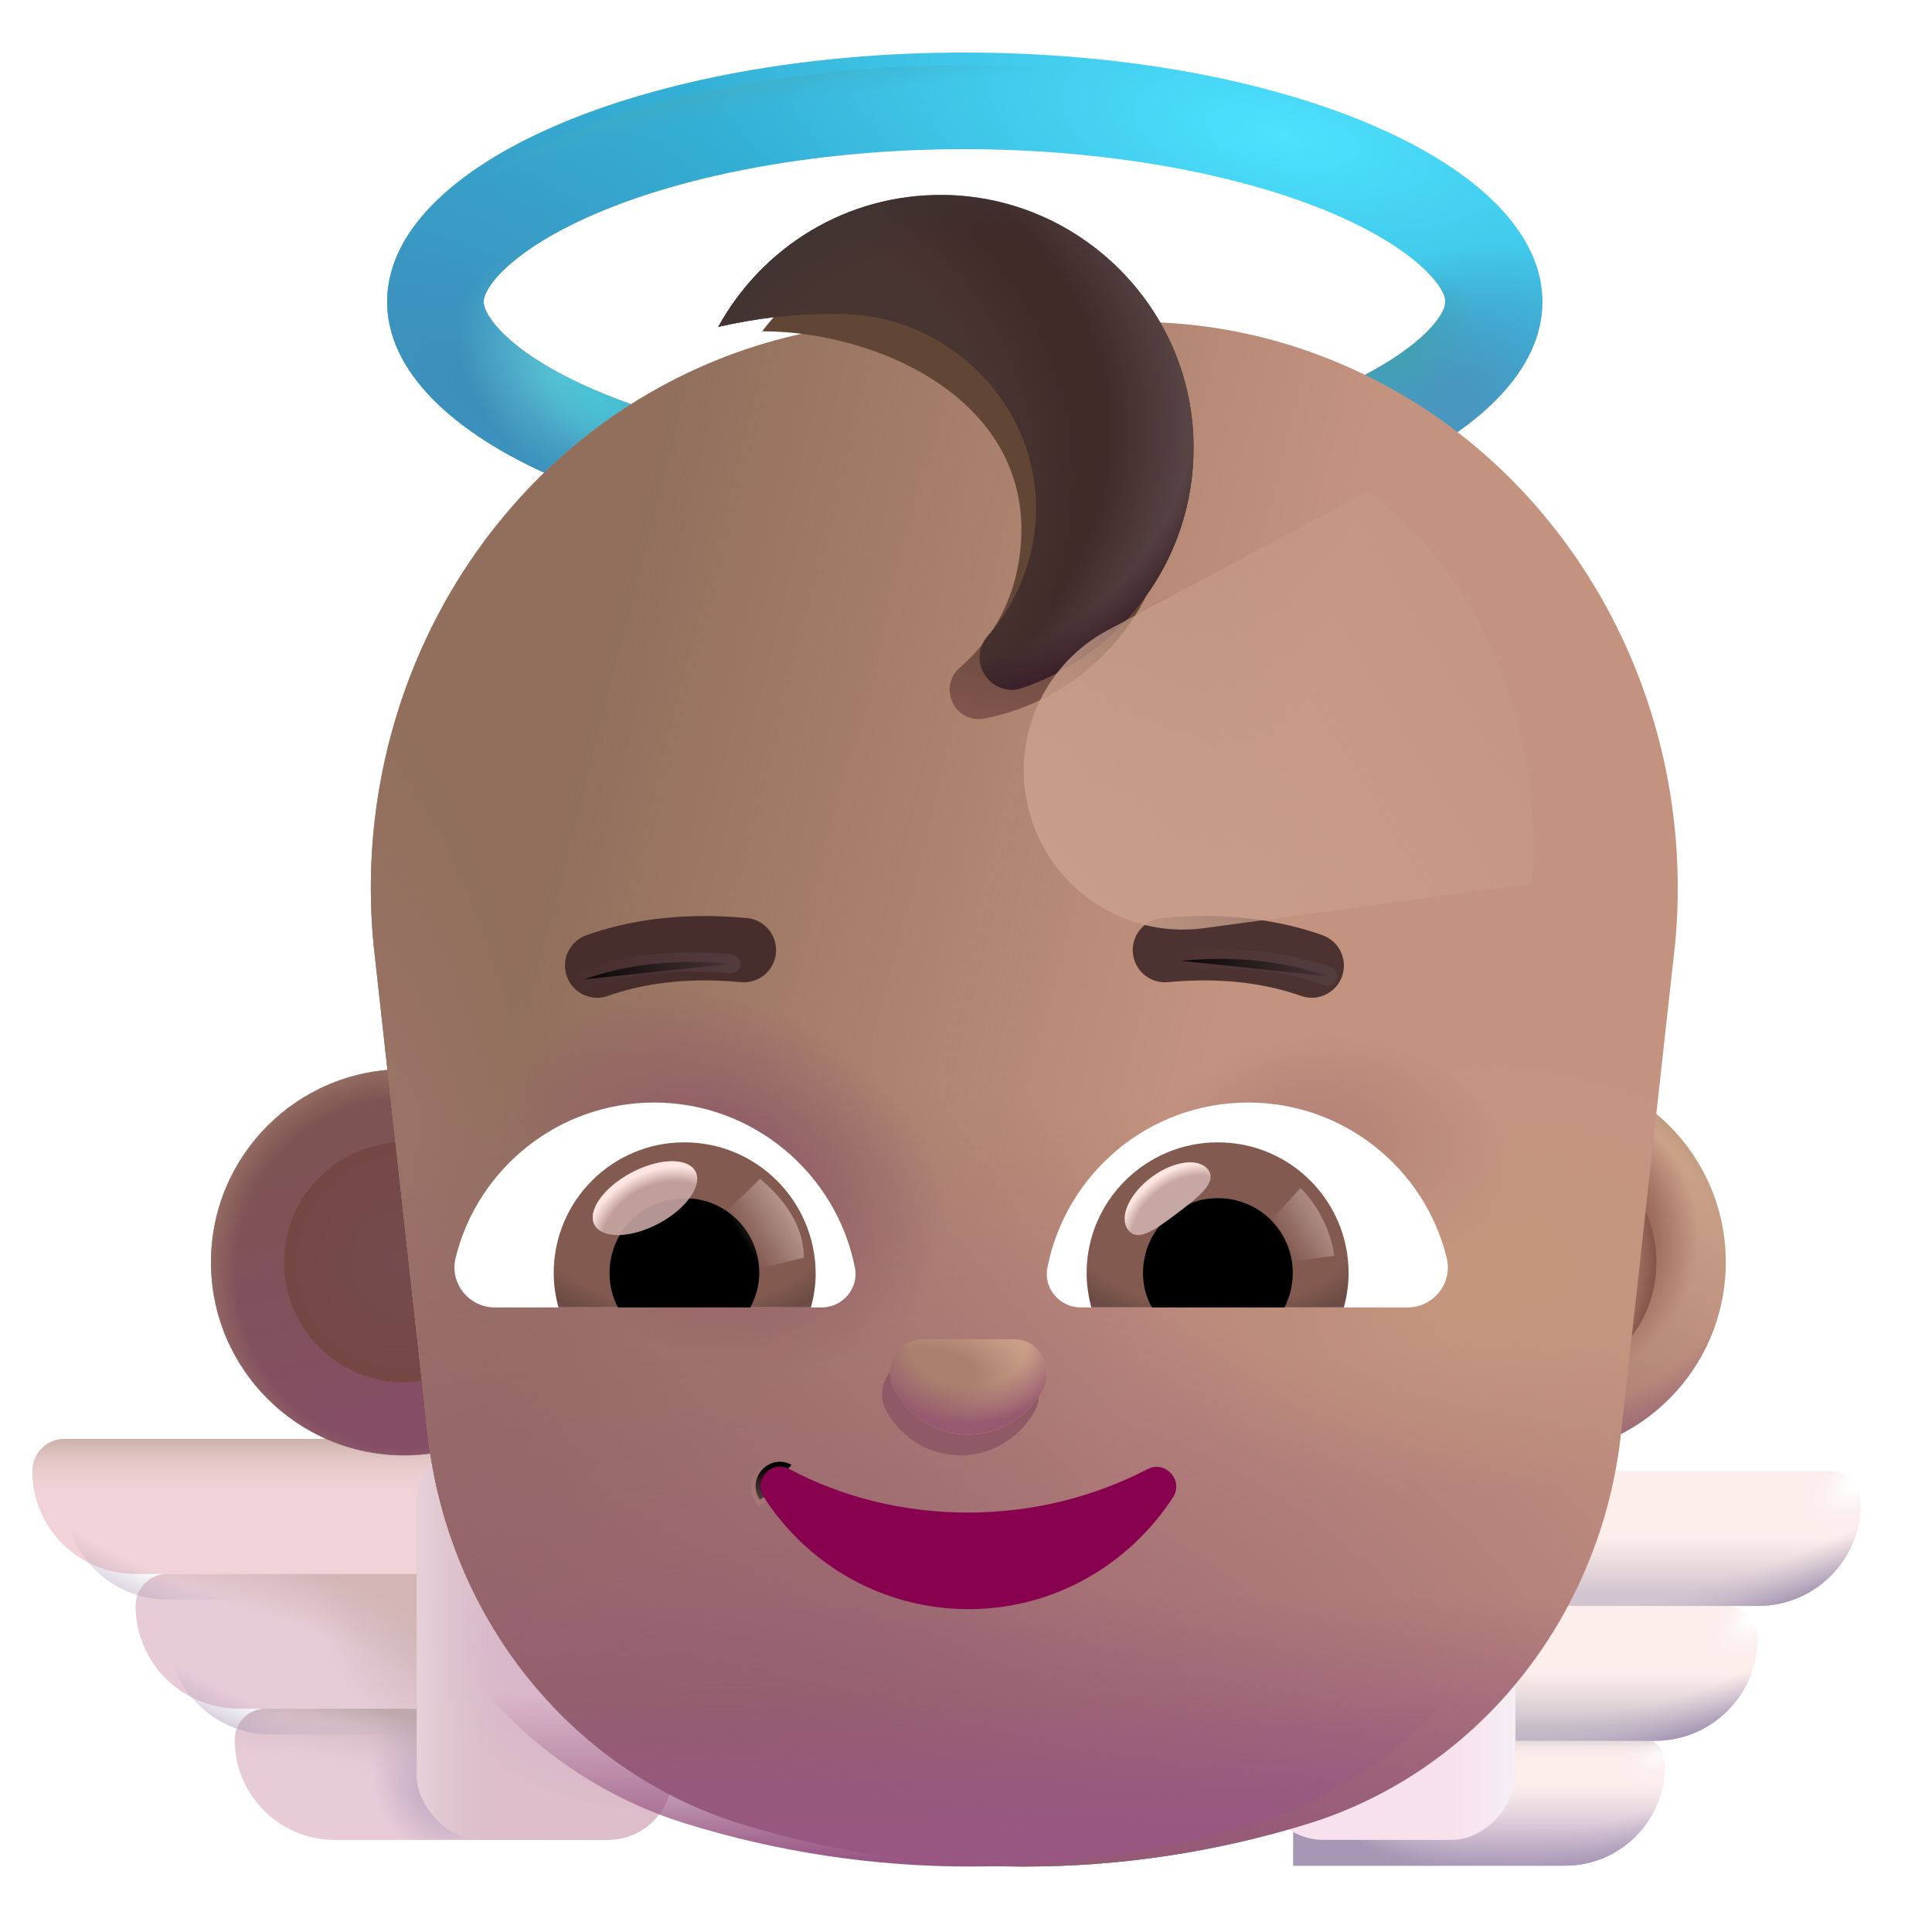<svg viewBox="1 1 30 30" xmlns="http://www.w3.org/2000/svg">
<g filter="url(#filter0_i_3987_22282)">
<path d="M15.972 3.516C18.131 3.516 20.232 3.886 21.721 4.526C22.971 5.066 23.442 5.646 23.442 5.886C23.442 6.126 22.971 6.706 21.721 7.246C20.232 7.886 18.142 8.256 15.972 8.256C13.802 8.256 11.711 7.896 10.232 7.256C8.971 6.716 8.511 6.126 8.511 5.886C8.511 5.646 8.981 5.066 10.232 4.526C11.711 3.886 13.812 3.516 15.972 3.516ZM15.972 2.016C11.021 2.016 7.011 3.746 7.011 5.886C7.011 8.026 11.021 9.756 15.982 9.756C20.942 9.756 24.951 8.026 24.951 5.886C24.951 3.746 20.931 2.016 15.972 2.016Z" fill="url(#paint0_radial_3987_22282)"/>
<path d="M15.972 3.516C18.131 3.516 20.232 3.886 21.721 4.526C22.971 5.066 23.442 5.646 23.442 5.886C23.442 6.126 22.971 6.706 21.721 7.246C20.232 7.886 18.142 8.256 15.972 8.256C13.802 8.256 11.711 7.896 10.232 7.256C8.971 6.716 8.511 6.126 8.511 5.886C8.511 5.646 8.981 5.066 10.232 4.526C11.711 3.886 13.812 3.516 15.972 3.516ZM15.972 2.016C11.021 2.016 7.011 3.746 7.011 5.886C7.011 8.026 11.021 9.756 15.982 9.756C20.942 9.756 24.951 8.026 24.951 5.886C24.951 3.746 20.931 2.016 15.972 2.016Z" fill="url(#paint1_radial_3987_22282)"/>
<path d="M15.972 3.516C18.131 3.516 20.232 3.886 21.721 4.526C22.971 5.066 23.442 5.646 23.442 5.886C23.442 6.126 22.971 6.706 21.721 7.246C20.232 7.886 18.142 8.256 15.972 8.256C13.802 8.256 11.711 7.896 10.232 7.256C8.971 6.716 8.511 6.126 8.511 5.886C8.511 5.646 8.981 5.066 10.232 4.526C11.711 3.886 13.812 3.516 15.972 3.516ZM15.972 2.016C11.021 2.016 7.011 3.746 7.011 5.886C7.011 8.026 11.021 9.756 15.982 9.756C20.942 9.756 24.951 8.026 24.951 5.886C24.951 3.746 20.931 2.016 15.972 2.016Z" fill="url(#paint2_radial_3987_22282)"/>
<path d="M15.972 3.516C18.131 3.516 20.232 3.886 21.721 4.526C22.971 5.066 23.442 5.646 23.442 5.886C23.442 6.126 22.971 6.706 21.721 7.246C20.232 7.886 18.142 8.256 15.972 8.256C13.802 8.256 11.711 7.896 10.232 7.256C8.971 6.716 8.511 6.126 8.511 5.886C8.511 5.646 8.981 5.066 10.232 4.526C11.711 3.886 13.812 3.516 15.972 3.516ZM15.972 2.016C11.021 2.016 7.011 3.746 7.011 5.886C7.011 8.026 11.021 9.756 15.982 9.756C20.942 9.756 24.951 8.026 24.951 5.886C24.951 3.746 20.931 2.016 15.972 2.016Z" fill="url(#paint3_radial_3987_22282)"/>
<path d="M15.972 3.516C18.131 3.516 20.232 3.886 21.721 4.526C22.971 5.066 23.442 5.646 23.442 5.886C23.442 6.126 22.971 6.706 21.721 7.246C20.232 7.886 18.142 8.256 15.972 8.256C13.802 8.256 11.711 7.896 10.232 7.256C8.971 6.716 8.511 6.126 8.511 5.886C8.511 5.646 8.981 5.066 10.232 4.526C11.711 3.886 13.812 3.516 15.972 3.516ZM15.972 2.016C11.021 2.016 7.011 3.746 7.011 5.886C7.011 8.026 11.021 9.756 15.982 9.756C20.942 9.756 24.951 8.026 24.951 5.886C24.951 3.746 20.931 2.016 15.972 2.016Z" fill="url(#paint4_radial_3987_22282)"/>
<path d="M15.972 3.516C18.131 3.516 20.232 3.886 21.721 4.526C22.971 5.066 23.442 5.646 23.442 5.886C23.442 6.126 22.971 6.706 21.721 7.246C20.232 7.886 18.142 8.256 15.972 8.256C13.802 8.256 11.711 7.896 10.232 7.256C8.971 6.716 8.511 6.126 8.511 5.886C8.511 5.646 8.981 5.066 10.232 4.526C11.711 3.886 13.812 3.516 15.972 3.516ZM15.972 2.016C11.021 2.016 7.011 3.746 7.011 5.886C7.011 8.026 11.021 9.756 15.982 9.756C20.942 9.756 24.951 8.026 24.951 5.886C24.951 3.746 20.931 2.016 15.972 2.016Z" fill="url(#paint5_radial_3987_22282)"/>
</g>
<path d="M15.972 3.516C18.131 3.516 20.232 3.886 21.721 4.526C22.971 5.066 23.442 5.646 23.442 5.886C23.442 6.126 22.971 6.706 21.721 7.246C20.232 7.886 18.142 8.256 15.972 8.256C13.802 8.256 11.711 7.896 10.232 7.256C8.971 6.716 8.511 6.126 8.511 5.886C8.511 5.646 8.981 5.066 10.232 4.526C11.711 3.886 13.812 3.516 15.972 3.516ZM15.972 2.016C11.021 2.016 7.011 3.746 7.011 5.886C7.011 8.026 11.021 9.756 15.982 9.756C20.942 9.756 24.951 8.026 24.951 5.886C24.951 3.746 20.931 2.016 15.972 2.016Z" fill="url(#paint6_radial_3987_22282)"/>
<path d="M26.855 28.416C26.855 28.148 26.638 27.931 26.37 27.931H21.082V29.97H25.302C26.16 29.97 26.855 29.274 26.855 28.416Z" fill="#FDEDEB"/>
<path d="M26.855 28.416C26.855 28.148 26.638 27.931 26.37 27.931H21.082V29.97H25.302C26.16 29.97 26.855 29.274 26.855 28.416Z" fill="url(#paint7_linear_3987_22282)"/>
<path d="M26.855 28.416C26.855 28.148 26.638 27.931 26.37 27.931H21.082V29.97H25.302C26.16 29.97 26.855 29.274 26.855 28.416Z" fill="url(#paint8_radial_3987_22282)"/>
<path d="M26.855 28.416C26.855 28.148 26.638 27.931 26.37 27.931H21.082V29.97H25.302C26.16 29.97 26.855 29.274 26.855 28.416Z" fill="url(#paint9_radial_3987_22282)"/>
<path d="M26.855 28.416C26.855 28.148 26.638 27.931 26.37 27.931H21.082V29.97H25.302C26.16 29.97 26.855 29.274 26.855 28.416Z" fill="url(#paint10_linear_3987_22282)"/>
<g filter="url(#filter1_i_3987_22282)">
<path d="M28.395 26.335C28.395 26.06 28.171 25.837 27.896 25.837H21.082V27.931H26.799C27.68 27.931 28.395 27.216 28.395 26.335Z" fill="#FDEDEB"/>
<path d="M28.395 26.335C28.395 26.06 28.171 25.837 27.896 25.837H21.082V27.931H26.799C27.68 27.931 28.395 27.216 28.395 26.335Z" fill="url(#paint11_linear_3987_22282)"/>
<path d="M28.395 26.335C28.395 26.06 28.171 25.837 27.896 25.837H21.082V27.931H26.799C27.68 27.931 28.395 27.216 28.395 26.335Z" fill="url(#paint12_radial_3987_22282)"/>
<path d="M28.395 26.335C28.395 26.06 28.171 25.837 27.896 25.837H21.082V27.931H26.799C27.68 27.931 28.395 27.216 28.395 26.335Z" fill="url(#paint13_radial_3987_22282)"/>
</g>
<g filter="url(#filter2_i_3987_22282)">
<path d="M29.996 24.242C29.996 23.966 29.773 23.743 29.498 23.743H21.082V25.837H28.401C29.282 25.837 29.996 25.123 29.996 24.242Z" fill="#FDEDEB"/>
<path d="M29.996 24.242C29.996 23.966 29.773 23.743 29.498 23.743H21.082V25.837H28.401C29.282 25.837 29.996 25.123 29.996 24.242Z" fill="url(#paint14_linear_3987_22282)"/>
<path d="M29.996 24.242C29.996 23.966 29.773 23.743 29.498 23.743H21.082V25.837H28.401C29.282 25.837 29.996 25.123 29.996 24.242Z" fill="url(#paint15_radial_3987_22282)"/>
<path d="M29.996 24.242C29.996 23.966 29.773 23.743 29.498 23.743H21.082V25.837H28.401C29.282 25.837 29.996 25.123 29.996 24.242Z" fill="url(#paint16_radial_3987_22282)"/>
</g>
<g filter="url(#filter3_i_3987_22282)">
<rect width="3.969" height="6.227" rx="1" transform="matrix(-1 0 0 1 24.129 23.743)" fill="#F7E1ED"/>
<rect width="3.969" height="6.227" rx="1" transform="matrix(-1 0 0 1 24.129 23.743)" fill="url(#paint17_linear_3987_22282)"/>
</g>
<g filter="url(#filter4_i_3987_22282)">
<path d="M5.145 28.416C5.145 28.148 5.362 27.931 5.63 27.931H10.918V29.97H6.698C5.84 29.97 5.145 29.274 5.145 28.416Z" fill="#E7CBD7"/>
<path d="M5.145 28.416C5.145 28.148 5.362 27.931 5.63 27.931H10.918V29.97H6.698C5.84 29.97 5.145 29.274 5.145 28.416Z" fill="url(#paint18_radial_3987_22282)"/>
<path d="M5.145 28.416C5.145 28.148 5.362 27.931 5.63 27.931H10.918V29.97H6.698C5.84 29.97 5.145 29.274 5.145 28.416Z" fill="url(#paint19_radial_3987_22282)"/>
</g>
<g filter="url(#filter5_i_3987_22282)">
<path d="M3.605 26.335C3.605 26.06 3.829 25.837 4.104 25.837H10.918V27.931H5.201C4.32 27.931 3.605 27.216 3.605 26.335Z" fill="#E7CBD7"/>
<path d="M3.605 26.335C3.605 26.06 3.829 25.837 4.104 25.837H10.918V27.931H5.201C4.32 27.931 3.605 27.216 3.605 26.335Z" fill="url(#paint20_radial_3987_22282)"/>
<path d="M3.605 26.335C3.605 26.06 3.829 25.837 4.104 25.837H10.918V27.931H5.201C4.32 27.931 3.605 27.216 3.605 26.335Z" fill="url(#paint21_radial_3987_22282)"/>
</g>
<path d="M3.605 26.335C3.605 26.06 3.829 25.837 4.104 25.837H10.918V27.931H5.201C4.32 27.931 3.605 27.216 3.605 26.335Z" fill="url(#paint22_radial_3987_22282)"/>
<g filter="url(#filter6_i_3987_22282)">
<path d="M2.004 24.242C2.004 23.966 2.227 23.743 2.502 23.743H10.918V25.837H3.599C2.718 25.837 2.004 25.123 2.004 24.242Z" fill="#E7CBD7"/>
<path d="M2.004 24.242C2.004 23.966 2.227 23.743 2.502 23.743H10.918V25.837H3.599C2.718 25.837 2.004 25.123 2.004 24.242Z" fill="#F1D2D6"/>
<path d="M2.004 24.242C2.004 23.966 2.227 23.743 2.502 23.743H10.918V25.837H3.599C2.718 25.837 2.004 25.123 2.004 24.242Z" fill="url(#paint23_linear_3987_22282)"/>
</g>
<path d="M2.004 24.242C2.004 23.966 2.227 23.743 2.502 23.743H10.918V25.837H3.599C2.718 25.837 2.004 25.123 2.004 24.242Z" fill="url(#paint24_radial_3987_22282)"/>
<g filter="url(#filter7_i_3987_22282)">
<rect x="7.871" y="23.743" width="3.969" height="6.227" rx="1" fill="url(#paint25_radial_3987_22282)"/>
<rect x="7.871" y="23.743" width="3.969" height="6.227" rx="1" fill="url(#paint26_linear_3987_22282)"/>
</g>
<path d="M7.274 23.599C8.93 23.599 10.272 22.256 10.272 20.601C10.272 18.945 8.93 17.603 7.274 17.603C5.618 17.603 4.276 18.945 4.276 20.601C4.276 22.256 5.618 23.599 7.274 23.599Z" fill="url(#paint27_linear_3987_22282)"/>
<path d="M7.274 23.599C8.93 23.599 10.272 22.256 10.272 20.601C10.272 18.945 8.93 17.603 7.274 17.603C5.618 17.603 4.276 18.945 4.276 20.601C4.276 22.256 5.618 23.599 7.274 23.599Z" fill="url(#paint28_radial_3987_22282)"/>
<g filter="url(#filter8_f_3987_22282)">
<path d="M7.274 22.464C8.303 22.464 9.137 21.63 9.137 20.601C9.137 19.572 8.303 18.738 7.274 18.738C6.245 18.738 5.411 19.572 5.411 20.601C5.411 21.63 6.245 22.464 7.274 22.464Z" fill="url(#paint29_radial_3987_22282)"/>
</g>
<path d="M24.8 23.599C26.456 23.599 27.798 22.256 27.798 20.601C27.798 18.945 26.456 17.603 24.8 17.603C23.145 17.603 21.802 18.945 21.802 20.601C21.802 22.256 23.145 23.599 24.8 23.599Z" fill="url(#paint30_linear_3987_22282)"/>
<path d="M24.8 23.599C26.456 23.599 27.798 22.256 27.798 20.601C27.798 18.945 26.456 17.603 24.8 17.603C23.145 17.603 21.802 18.945 21.802 20.601C21.802 22.256 23.145 23.599 24.8 23.599Z" fill="url(#paint31_radial_3987_22282)"/>
<path d="M24.8 23.599C26.456 23.599 27.798 22.256 27.798 20.601C27.798 18.945 26.456 17.603 24.8 17.603C23.145 17.603 21.802 18.945 21.802 20.601C21.802 22.256 23.145 23.599 24.8 23.599Z" fill="url(#paint32_radial_3987_22282)"/>
<path d="M24.8 23.599C26.456 23.599 27.798 22.256 27.798 20.601C27.798 18.945 26.456 17.603 24.8 17.603C23.145 17.603 21.802 18.945 21.802 20.601C21.802 22.256 23.145 23.599 24.8 23.599Z" fill="url(#paint33_radial_3987_22282)"/>
<g filter="url(#filter9_f_3987_22282)">
<path d="M24.8 22.521C25.861 22.521 26.721 21.661 26.721 20.601C26.721 19.54 25.861 18.681 24.8 18.681C23.74 18.681 22.88 19.54 22.88 20.601C22.88 21.661 23.74 22.521 24.8 22.521Z" fill="url(#paint34_radial_3987_22282)"/>
</g>
<g filter="url(#filter10_ii_3987_22282)">
<path d="M22.706 7.651C21.275 6.581 19.562 6 17.811 6H14.3C12.549 6 10.836 6.581 9.405 7.651C6.967 9.487 5.65 12.541 5.951 15.668L6.779 23.15C7.052 26.047 8.972 28.482 11.636 29.313C14.516 30.207 17.594 30.207 20.475 29.313C23.138 28.482 25.059 26.047 25.332 23.15L26.16 15.668C26.461 12.541 25.143 9.487 22.706 7.651Z" fill="#C49380"/>
<path d="M22.706 7.651C21.275 6.581 19.562 6 17.811 6H14.3C12.549 6 10.836 6.581 9.405 7.651C6.967 9.487 5.65 12.541 5.951 15.668L6.779 23.15C7.052 26.047 8.972 28.482 11.636 29.313C14.516 30.207 17.594 30.207 20.475 29.313C23.138 28.482 25.059 26.047 25.332 23.15L26.16 15.668C26.461 12.541 25.143 9.487 22.706 7.651Z" fill="url(#paint35_linear_3987_22282)"/>
<path d="M22.706 7.651C21.275 6.581 19.562 6 17.811 6H14.3C12.549 6 10.836 6.581 9.405 7.651C6.967 9.487 5.65 12.541 5.951 15.668L6.779 23.15C7.052 26.047 8.972 28.482 11.636 29.313C14.516 30.207 17.594 30.207 20.475 29.313C23.138 28.482 25.059 26.047 25.332 23.15L26.16 15.668C26.461 12.541 25.143 9.487 22.706 7.651Z" fill="url(#paint36_linear_3987_22282)"/>
<path d="M22.706 7.651C21.275 6.581 19.562 6 17.811 6H14.3C12.549 6 10.836 6.581 9.405 7.651C6.967 9.487 5.65 12.541 5.951 15.668L6.779 23.15C7.052 26.047 8.972 28.482 11.636 29.313C14.516 30.207 17.594 30.207 20.475 29.313C23.138 28.482 25.059 26.047 25.332 23.15L26.16 15.668C26.461 12.541 25.143 9.487 22.706 7.651Z" fill="url(#paint37_radial_3987_22282)"/>
<path d="M22.706 7.651C21.275 6.581 19.562 6 17.811 6H14.3C12.549 6 10.836 6.581 9.405 7.651C6.967 9.487 5.65 12.541 5.951 15.668L6.779 23.15C7.052 26.047 8.972 28.482 11.636 29.313C14.516 30.207 17.594 30.207 20.475 29.313C23.138 28.482 25.059 26.047 25.332 23.15L26.16 15.668C26.461 12.541 25.143 9.487 22.706 7.651Z" fill="url(#paint38_radial_3987_22282)"/>
<path d="M22.706 7.651C21.275 6.581 19.562 6 17.811 6H14.3C12.549 6 10.836 6.581 9.405 7.651C6.967 9.487 5.65 12.541 5.951 15.668L6.779 23.15C7.052 26.047 8.972 28.482 11.636 29.313C14.516 30.207 17.594 30.207 20.475 29.313C23.138 28.482 25.059 26.047 25.332 23.15L26.16 15.668C26.461 12.541 25.143 9.487 22.706 7.651Z" fill="url(#paint39_radial_3987_22282)"/>
<path d="M22.706 7.651C21.275 6.581 19.562 6 17.811 6H14.3C12.549 6 10.836 6.581 9.405 7.651C6.967 9.487 5.65 12.541 5.951 15.668L6.779 23.15C7.052 26.047 8.972 28.482 11.636 29.313C14.516 30.207 17.594 30.207 20.475 29.313C23.138 28.482 25.059 26.047 25.332 23.15L26.16 15.668C26.461 12.541 25.143 9.487 22.706 7.651Z" fill="url(#paint40_radial_3987_22282)"/>
<path d="M22.706 7.651C21.275 6.581 19.562 6 17.811 6H14.3C12.549 6 10.836 6.581 9.405 7.651C6.967 9.487 5.65 12.541 5.951 15.668L6.779 23.15C7.052 26.047 8.972 28.482 11.636 29.313C14.516 30.207 17.594 30.207 20.475 29.313C23.138 28.482 25.059 26.047 25.332 23.15L26.16 15.668C26.461 12.541 25.143 9.487 22.706 7.651Z" fill="url(#paint41_radial_3987_22282)"/>
</g>
<path d="M22.706 7.651C21.275 6.581 19.562 6 17.811 6H14.3C12.549 6 10.836 6.581 9.405 7.651C6.967 9.487 5.65 12.541 5.951 15.668L6.779 23.15C7.052 26.047 8.972 28.482 11.636 29.313C14.516 30.207 17.594 30.207 20.475 29.313C23.138 28.482 25.059 26.047 25.332 23.15L26.16 15.668C26.461 12.541 25.143 9.487 22.706 7.651Z" fill="url(#paint42_linear_3987_22282)"/>
<g filter="url(#filter11_f_3987_22282)">
<path d="M13.291 23.745C12.947 23.56 12.581 23.954 12.798 24.287L12.861 24.246L13.291 23.745Z" stroke="url(#paint43_linear_3987_22282)" stroke-width="0.15"/>
</g>
<g filter="url(#filter12_i_3987_22282)">
<path d="M16.029 24.487C15.01 24.487 14.055 24.237 13.256 23.811C12.98 23.663 12.686 23.978 12.861 24.246C13.531 25.293 14.707 25.987 16.039 25.987C17.37 25.987 18.537 25.293 19.217 24.246C19.382 23.987 19.097 23.672 18.822 23.811C18.004 24.237 17.049 24.487 16.029 24.487Z" fill="#88014F"/>
</g>
<path d="M20.382 18.12C21.867 18.12 23.121 19.143 23.463 20.527C23.564 20.924 23.26 21.302 22.854 21.302H17.78C17.458 21.302 17.199 21.007 17.264 20.684C17.55 19.227 18.832 18.12 20.382 18.12Z" fill="white"/>
<path d="M11.157 18.12C9.672 18.12 8.418 19.143 8.076 20.527C7.975 20.924 8.279 21.302 8.685 21.302H13.759C14.082 21.302 14.34 21.007 14.275 20.684C13.989 19.227 12.698 18.12 11.157 18.12Z" fill="white"/>
<path d="M19.911 18.738C21.037 18.738 21.941 19.651 21.941 20.767C21.941 20.951 21.913 21.136 21.867 21.302H17.946C17.9 21.127 17.873 20.951 17.873 20.767C17.873 19.651 18.786 18.738 19.911 18.738Z" fill="url(#paint44_radial_3987_22282)"/>
<path d="M11.627 18.738C10.502 18.738 9.598 19.651 9.598 20.767C9.598 20.951 9.626 21.136 9.672 21.302H13.592C13.639 21.127 13.666 20.951 13.666 20.767C13.657 19.651 12.753 18.738 11.627 18.738Z" fill="url(#paint45_radial_3987_22282)"/>
<path d="M18.749 20.767C18.749 20.121 19.266 19.605 19.911 19.605C20.557 19.605 21.074 20.121 21.074 20.767C21.074 20.961 21.027 21.145 20.945 21.302H18.887C18.795 21.145 18.749 20.961 18.749 20.767Z" fill="black"/>
<path d="M12.79 20.767C12.79 20.121 12.273 19.605 11.628 19.605C10.982 19.605 10.465 20.121 10.465 20.767C10.465 20.961 10.511 21.145 10.595 21.302H12.652C12.735 21.145 12.79 20.961 12.79 20.767Z" fill="black"/>
<g filter="url(#filter13_i_3987_22282)">
<path d="M10.023 16.293C10.567 16.099 11.323 15.961 12.301 16.053" stroke="#472D2C" stroke-miterlimit="10" stroke-linecap="round" stroke-linejoin="round"/>
</g>
<g filter="url(#filter14_f_3987_22282)">
<path d="M10.073 16.207C10.617 16.013 11.374 15.874 12.351 15.967" stroke="url(#paint46_linear_3987_22282)" stroke-width="0.3" stroke-miterlimit="10" stroke-linecap="round" stroke-linejoin="round"/>
</g>
<g filter="url(#filter15_i_3987_22282)">
<path d="M21.618 16.293C21.074 16.099 20.317 15.961 19.339 16.053" stroke="#4C3230" stroke-miterlimit="10" stroke-linecap="round" stroke-linejoin="round"/>
</g>
<g filter="url(#filter16_f_3987_22282)">
<path d="M21.618 16.159C21.074 15.965 20.317 15.826 19.339 15.919" stroke="url(#paint47_linear_3987_22282)" stroke-width="0.3" stroke-miterlimit="10" stroke-linecap="round" stroke-linejoin="round"/>
</g>
<g filter="url(#filter17_f_3987_22282)">
<path d="M16.147 5.119C14.789 4.914 13.604 5.117 12.835 6.144C14.675 6.144 17.19 7.272 16.825 9.688C16.723 10.367 16.389 10.947 15.908 11.363C15.822 11.435 15.765 11.537 15.75 11.645C15.708 11.952 15.976 12.218 16.28 12.158C17.74 11.879 18.927 10.698 19.143 9.138C19.418 7.213 18.069 5.411 16.147 5.119Z" fill="url(#paint48_linear_3987_22282)"/>
</g>
<g filter="url(#filter18_i_3987_22282)">
<path d="M15.759 4.227C14.246 4.209 12.936 5.039 12.253 6.275C12.825 6.146 13.406 6.072 13.988 6.072H14.126C15.796 6.072 17.198 7.437 17.189 9.107C17.179 9.864 16.903 10.546 16.441 11.072C16.358 11.164 16.312 11.284 16.312 11.404C16.312 11.745 16.644 11.994 16.967 11.884C18.517 11.358 19.633 9.891 19.633 8.157C19.642 6.017 17.899 4.255 15.759 4.227Z" fill="#402B29"/>
<path d="M15.759 4.227C14.246 4.209 12.936 5.039 12.253 6.275C12.825 6.146 13.406 6.072 13.988 6.072H14.126C15.796 6.072 17.198 7.437 17.189 9.107C17.179 9.864 16.903 10.546 16.441 11.072C16.358 11.164 16.312 11.284 16.312 11.404C16.312 11.745 16.644 11.994 16.967 11.884C18.517 11.358 19.633 9.891 19.633 8.157C19.642 6.017 17.899 4.255 15.759 4.227Z" fill="url(#paint49_radial_3987_22282)"/>
<path d="M15.759 4.227C14.246 4.209 12.936 5.039 12.253 6.275C12.825 6.146 13.406 6.072 13.988 6.072H14.126C15.796 6.072 17.198 7.437 17.189 9.107C17.179 9.864 16.903 10.546 16.441 11.072C16.358 11.164 16.312 11.284 16.312 11.404C16.312 11.745 16.644 11.994 16.967 11.884C18.517 11.358 19.633 9.891 19.633 8.157C19.642 6.017 17.899 4.255 15.759 4.227Z" fill="url(#paint50_radial_3987_22282)"/>
<path d="M15.759 4.227C14.246 4.209 12.936 5.039 12.253 6.275C12.825 6.146 13.406 6.072 13.988 6.072H14.126C15.796 6.072 17.198 7.437 17.189 9.107C17.179 9.864 16.903 10.546 16.441 11.072C16.358 11.164 16.312 11.284 16.312 11.404C16.312 11.745 16.644 11.994 16.967 11.884C18.517 11.358 19.633 9.891 19.633 8.157C19.642 6.017 17.899 4.255 15.759 4.227Z" fill="url(#paint51_radial_3987_22282)"/>
<path d="M15.759 4.227C14.246 4.209 12.936 5.039 12.253 6.275C12.825 6.146 13.406 6.072 13.988 6.072H14.126C15.796 6.072 17.198 7.437 17.189 9.107C17.179 9.864 16.903 10.546 16.441 11.072C16.358 11.164 16.312 11.284 16.312 11.404C16.312 11.745 16.644 11.994 16.967 11.884C18.517 11.358 19.633 9.891 19.633 8.157C19.642 6.017 17.899 4.255 15.759 4.227Z" fill="url(#paint52_radial_3987_22282)"/>
</g>
<g filter="url(#filter19_f_3987_22282)">
<path d="M15.917 23.599C16.386 23.599 16.806 23.34 17.046 22.951C17.266 22.595 17.036 22.12 16.636 22.12H15.197C14.797 22.12 14.557 22.605 14.787 22.951C15.027 23.35 15.447 23.599 15.917 23.599Z" fill="#905966"/>
</g>
<g filter="url(#filter20_f_3987_22282)">
<path d="M16.039 23.276C16.509 23.276 16.929 23.017 17.169 22.628C17.389 22.272 17.159 21.797 16.759 21.797H15.319C14.92 21.797 14.68 22.283 14.91 22.628C15.149 23.027 15.569 23.276 16.039 23.276Z" fill="url(#paint53_radial_3987_22282)"/>
<path d="M16.039 23.276C16.509 23.276 16.929 23.017 17.169 22.628C17.389 22.272 17.159 21.797 16.759 21.797H15.319C14.92 21.797 14.68 22.283 14.91 22.628C15.149 23.027 15.569 23.276 16.039 23.276Z" fill="url(#paint54_radial_3987_22282)"/>
</g>
<g filter="url(#filter21_f_3987_22282)">
<path d="M19.762 19.167C19.907 19.36 19.604 19.596 19.261 19.853C18.917 20.11 18.662 20.29 18.518 20.097C18.373 19.904 18.534 19.539 18.878 19.282C19.222 19.025 19.617 18.973 19.762 19.167Z" fill="#C7A7A3"/>
<path d="M19.762 19.167C19.907 19.36 19.604 19.596 19.261 19.853C18.917 20.11 18.662 20.29 18.518 20.097C18.373 19.904 18.534 19.539 18.878 19.282C19.222 19.025 19.617 18.973 19.762 19.167Z" fill="url(#paint55_radial_3987_22282)"/>
</g>
<g filter="url(#filter22_f_3987_22282)">
<path d="M21.719 20.5C21.644 19.975 21.337 19.58 21.193 19.448L20.602 20.096L20.869 20.615L21.719 20.5Z" fill="url(#paint56_linear_3987_22282)"/>
</g>
<g filter="url(#filter23_f_3987_22282)">
<path d="M13.482 20.529C13.482 19.873 12.948 19.436 12.804 19.303L12.148 19.938L12.552 20.759L13.482 20.529Z" fill="url(#paint57_linear_3987_22282)"/>
</g>
<g filter="url(#filter24_f_3987_22282)">
<ellipse cx="11.015" cy="19.605" rx="0.886" ry="0.448" transform="rotate(-27.914 11.015 19.605)" fill="#C7A7A3" fill-opacity="0.9"/>
<ellipse cx="11.015" cy="19.605" rx="0.886" ry="0.448" transform="rotate(-27.914 11.015 19.605)" fill="url(#paint58_radial_3987_22282)"/>
</g>
<g filter="url(#filter25_f_3987_22282)">
<path d="M18.205 10.783L22.228 8.638C24.785 10.482 24.901 13.817 24.785 14.72L19.701 15.412C18.395 15.589 17.18 14.711 16.939 13.416C16.741 12.356 17.253 11.29 18.205 10.783Z" fill="url(#paint59_linear_3987_22282)"/>
</g>
<defs>
<filter id="filter0_i_3987_22282" x="7.011" y="1.816" width="17.94" height="7.94" filterUnits="userSpaceOnUse" color-interpolation-filters="sRGB">
<feFlood flood-opacity="0" result="BackgroundImageFix"/>
<feBlend mode="normal" in="SourceGraphic" in2="BackgroundImageFix" result="shape"/>
<feColorMatrix in="SourceAlpha" type="matrix" values="0 0 0 0 0 0 0 0 0 0 0 0 0 0 0 0 0 0 127 0" result="hardAlpha"/>
<feOffset dy="-0.2"/>
<feGaussianBlur stdDeviation="0.3"/>
<feComposite in2="hardAlpha" operator="arithmetic" k2="-1" k3="1"/>
<feColorMatrix type="matrix" values="0 0 0 0 0.298 0 0 0 0 0.596 0 0 0 0 0.725 0 0 0 1 0"/>
<feBlend mode="normal" in2="shape" result="effect1_innerShadow_3987_22282"/>
</filter>
<filter id="filter1_i_3987_22282" x="20.982" y="25.837" width="7.412" height="2.194" filterUnits="userSpaceOnUse" color-interpolation-filters="sRGB">
<feFlood flood-opacity="0" result="BackgroundImageFix"/>
<feBlend mode="normal" in="SourceGraphic" in2="BackgroundImageFix" result="shape"/>
<feColorMatrix in="SourceAlpha" type="matrix" values="0 0 0 0 0 0 0 0 0 0 0 0 0 0 0 0 0 0 127 0" result="hardAlpha"/>
<feOffset dx="-0.1" dy="0.1"/>
<feGaussianBlur stdDeviation="0.2"/>
<feComposite in2="hardAlpha" operator="arithmetic" k2="-1" k3="1"/>
<feColorMatrix type="matrix" values="0 0 0 0 0.839 0 0 0 0 0.769 0 0 0 0 0.729 0 0 0 1 0"/>
<feBlend mode="normal" in2="shape" result="effect1_innerShadow_3987_22282"/>
</filter>
<filter id="filter2_i_3987_22282" x="20.982" y="23.743" width="9.014" height="2.194" filterUnits="userSpaceOnUse" color-interpolation-filters="sRGB">
<feFlood flood-opacity="0" result="BackgroundImageFix"/>
<feBlend mode="normal" in="SourceGraphic" in2="BackgroundImageFix" result="shape"/>
<feColorMatrix in="SourceAlpha" type="matrix" values="0 0 0 0 0 0 0 0 0 0 0 0 0 0 0 0 0 0 127 0" result="hardAlpha"/>
<feOffset dx="-0.1" dy="0.1"/>
<feGaussianBlur stdDeviation="0.2"/>
<feComposite in2="hardAlpha" operator="arithmetic" k2="-1" k3="1"/>
<feColorMatrix type="matrix" values="0 0 0 0 0.839 0 0 0 0 0.769 0 0 0 0 0.729 0 0 0 1 0"/>
<feBlend mode="normal" in2="shape" result="effect1_innerShadow_3987_22282"/>
</filter>
<filter id="filter3_i_3987_22282" x="20.16" y="23.343" width="4.369" height="6.627" filterUnits="userSpaceOnUse" color-interpolation-filters="sRGB">
<feFlood flood-opacity="0" result="BackgroundImageFix"/>
<feBlend mode="normal" in="SourceGraphic" in2="BackgroundImageFix" result="shape"/>
<feColorMatrix in="SourceAlpha" type="matrix" values="0 0 0 0 0 0 0 0 0 0 0 0 0 0 0 0 0 0 127 0" result="hardAlpha"/>
<feOffset dx="0.4" dy="-0.4"/>
<feGaussianBlur stdDeviation="0.35"/>
<feComposite in2="hardAlpha" operator="arithmetic" k2="-1" k3="1"/>
<feColorMatrix type="matrix" values="0 0 0 0 0.639 0 0 0 0 0.549 0 0 0 0 0.714 0 0 0 1 0"/>
<feBlend mode="normal" in2="shape" result="effect1_innerShadow_3987_22282"/>
</filter>
<filter id="filter4_i_3987_22282" x="4.645" y="27.531" width="6.273" height="2.439" filterUnits="userSpaceOnUse" color-interpolation-filters="sRGB">
<feFlood flood-opacity="0" result="BackgroundImageFix"/>
<feBlend mode="normal" in="SourceGraphic" in2="BackgroundImageFix" result="shape"/>
<feColorMatrix in="SourceAlpha" type="matrix" values="0 0 0 0 0 0 0 0 0 0 0 0 0 0 0 0 0 0 127 0" result="hardAlpha"/>
<feOffset dx="-0.5" dy="-0.4"/>
<feGaussianBlur stdDeviation="0.375"/>
<feComposite in2="hardAlpha" operator="arithmetic" k2="-1" k3="1"/>
<feColorMatrix type="matrix" values="0 0 0 0 0.635 0 0 0 0 0.541 0 0 0 0 0.718 0 0 0 1 0"/>
<feBlend mode="normal" in2="shape" result="effect1_innerShadow_3987_22282"/>
</filter>
<filter id="filter5_i_3987_22282" x="3.105" y="25.437" width="7.812" height="2.494" filterUnits="userSpaceOnUse" color-interpolation-filters="sRGB">
<feFlood flood-opacity="0" result="BackgroundImageFix"/>
<feBlend mode="normal" in="SourceGraphic" in2="BackgroundImageFix" result="shape"/>
<feColorMatrix in="SourceAlpha" type="matrix" values="0 0 0 0 0 0 0 0 0 0 0 0 0 0 0 0 0 0 127 0" result="hardAlpha"/>
<feOffset dx="-0.5" dy="-0.4"/>
<feGaussianBlur stdDeviation="0.375"/>
<feComposite in2="hardAlpha" operator="arithmetic" k2="-1" k3="1"/>
<feColorMatrix type="matrix" values="0 0 0 0 0.78 0 0 0 0 0.694 0 0 0 0 0.776 0 0 0 1 0"/>
<feBlend mode="normal" in2="shape" result="effect1_innerShadow_3987_22282"/>
</filter>
<filter id="filter6_i_3987_22282" x="1.504" y="23.343" width="9.414" height="2.494" filterUnits="userSpaceOnUse" color-interpolation-filters="sRGB">
<feFlood flood-opacity="0" result="BackgroundImageFix"/>
<feBlend mode="normal" in="SourceGraphic" in2="BackgroundImageFix" result="shape"/>
<feColorMatrix in="SourceAlpha" type="matrix" values="0 0 0 0 0 0 0 0 0 0 0 0 0 0 0 0 0 0 127 0" result="hardAlpha"/>
<feOffset dx="-0.5" dy="-0.4"/>
<feGaussianBlur stdDeviation="0.375"/>
<feComposite in2="hardAlpha" operator="arithmetic" k2="-1" k3="1"/>
<feColorMatrix type="matrix" values="0 0 0 0 0.78 0 0 0 0 0.694 0 0 0 0 0.776 0 0 0 1 0"/>
<feBlend mode="normal" in2="shape" result="effect1_innerShadow_3987_22282"/>
</filter>
<filter id="filter7_i_3987_22282" x="7.471" y="23.343" width="4.369" height="6.627" filterUnits="userSpaceOnUse" color-interpolation-filters="sRGB">
<feFlood flood-opacity="0" result="BackgroundImageFix"/>
<feBlend mode="normal" in="SourceGraphic" in2="BackgroundImageFix" result="shape"/>
<feColorMatrix in="SourceAlpha" type="matrix" values="0 0 0 0 0 0 0 0 0 0 0 0 0 0 0 0 0 0 127 0" result="hardAlpha"/>
<feOffset dx="-0.4" dy="-0.4"/>
<feGaussianBlur stdDeviation="0.35"/>
<feComposite in2="hardAlpha" operator="arithmetic" k2="-1" k3="1"/>
<feColorMatrix type="matrix" values="0 0 0 0 0.675 0 0 0 0 0.549 0 0 0 0 0.71 0 0 0 1 0"/>
<feBlend mode="normal" in2="shape" result="effect1_innerShadow_3987_22282"/>
</filter>
<filter id="filter8_f_3987_22282" x="5.161" y="18.488" width="4.226" height="4.226" filterUnits="userSpaceOnUse" color-interpolation-filters="sRGB">
<feFlood flood-opacity="0" result="BackgroundImageFix"/>
<feBlend mode="normal" in="SourceGraphic" in2="BackgroundImageFix" result="shape"/>
<feGaussianBlur stdDeviation="0.125" result="effect1_foregroundBlur_3987_22282"/>
</filter>
<filter id="filter9_f_3987_22282" x="22.63" y="18.431" width="4.34" height="4.34" filterUnits="userSpaceOnUse" color-interpolation-filters="sRGB">
<feFlood flood-opacity="0" result="BackgroundImageFix"/>
<feBlend mode="normal" in="SourceGraphic" in2="BackgroundImageFix" result="shape"/>
<feGaussianBlur stdDeviation="0.125" result="effect1_foregroundBlur_3987_22282"/>
</filter>
<filter id="filter10_ii_3987_22282" x="5.508" y="6" width="21.944" height="23.984" filterUnits="userSpaceOnUse" color-interpolation-filters="sRGB">
<feFlood flood-opacity="0" result="BackgroundImageFix"/>
<feBlend mode="normal" in="SourceGraphic" in2="BackgroundImageFix" result="shape"/>
<feColorMatrix in="SourceAlpha" type="matrix" values="0 0 0 0 0 0 0 0 0 0 0 0 0 0 0 0 0 0 127 0" result="hardAlpha"/>
<feOffset dx="1.25"/>
<feGaussianBlur stdDeviation="1"/>
<feComposite in2="hardAlpha" operator="arithmetic" k2="-1" k3="1"/>
<feColorMatrix type="matrix" values="0 0 0 0 0.608 0 0 0 0 0.475 0 0 0 0 0.42 0 0 0 1 0"/>
<feBlend mode="normal" in2="shape" result="effect1_innerShadow_3987_22282"/>
<feColorMatrix in="SourceAlpha" type="matrix" values="0 0 0 0 0 0 0 0 0 0 0 0 0 0 0 0 0 0 127 0" result="hardAlpha"/>
<feOffset dx="-0.4"/>
<feGaussianBlur stdDeviation="0.6"/>
<feComposite in2="hardAlpha" operator="arithmetic" k2="-1" k3="1"/>
<feColorMatrix type="matrix" values="0 0 0 0 0.78 0 0 0 0 0.643 0 0 0 0 0.541 0 0 0 1 0"/>
<feBlend mode="normal" in2="effect1_innerShadow_3987_22282" result="effect2_innerShadow_3987_22282"/>
</filter>
<filter id="filter11_f_3987_22282" x="12.557" y="23.522" width="6.959" height="2.715" filterUnits="userSpaceOnUse" color-interpolation-filters="sRGB">
<feFlood flood-opacity="0" result="BackgroundImageFix"/>
<feBlend mode="normal" in="SourceGraphic" in2="BackgroundImageFix" result="shape"/>
<feGaussianBlur stdDeviation="0.05" result="effect1_foregroundBlur_3987_22282"/>
</filter>
<filter id="filter12_i_3987_22282" x="12.808" y="23.773" width="6.457" height="2.214" filterUnits="userSpaceOnUse" color-interpolation-filters="sRGB">
<feFlood flood-opacity="0" result="BackgroundImageFix"/>
<feBlend mode="normal" in="SourceGraphic" in2="BackgroundImageFix" result="shape"/>
<feColorMatrix in="SourceAlpha" type="matrix" values="0 0 0 0 0 0 0 0 0 0 0 0 0 0 0 0 0 0 127 0" result="hardAlpha"/>
<feOffset/>
<feGaussianBlur stdDeviation="0.5"/>
<feComposite in2="hardAlpha" operator="arithmetic" k2="-1" k3="1"/>
<feColorMatrix type="matrix" values="0 0 0 0 0.529 0 0 0 0 0 0 0 0 0 0.302 0 0 0 1 0"/>
<feBlend mode="normal" in2="shape" result="effect1_innerShadow_3987_22282"/>
</filter>
<filter id="filter13_i_3987_22282" x="9.522" y="15.224" width="3.529" height="1.569" filterUnits="userSpaceOnUse" color-interpolation-filters="sRGB">
<feFlood flood-opacity="0" result="BackgroundImageFix"/>
<feBlend mode="normal" in="SourceGraphic" in2="BackgroundImageFix" result="shape"/>
<feColorMatrix in="SourceAlpha" type="matrix" values="0 0 0 0 0 0 0 0 0 0 0 0 0 0 0 0 0 0 127 0" result="hardAlpha"/>
<feOffset dx="0.25" dy="-0.3"/>
<feGaussianBlur stdDeviation="0.25"/>
<feComposite in2="hardAlpha" operator="arithmetic" k2="-1" k3="1"/>
<feColorMatrix type="matrix" values="0 0 0 0 0.239 0 0 0 0 0.122 0 0 0 0 0.196 0 0 0 1 0"/>
<feBlend mode="normal" in2="shape" result="effect1_innerShadow_3987_22282"/>
</filter>
<filter id="filter14_f_3987_22282" x="9.723" y="15.588" width="2.979" height="0.969" filterUnits="userSpaceOnUse" color-interpolation-filters="sRGB">
<feFlood flood-opacity="0" result="BackgroundImageFix"/>
<feBlend mode="normal" in="SourceGraphic" in2="BackgroundImageFix" result="shape"/>
<feGaussianBlur stdDeviation="0.1" result="effect1_foregroundBlur_3987_22282"/>
</filter>
<filter id="filter15_i_3987_22282" x="18.589" y="15.224" width="3.529" height="1.569" filterUnits="userSpaceOnUse" color-interpolation-filters="sRGB">
<feFlood flood-opacity="0" result="BackgroundImageFix"/>
<feBlend mode="normal" in="SourceGraphic" in2="BackgroundImageFix" result="shape"/>
<feColorMatrix in="SourceAlpha" type="matrix" values="0 0 0 0 0 0 0 0 0 0 0 0 0 0 0 0 0 0 127 0" result="hardAlpha"/>
<feOffset dx="-0.25" dy="-0.3"/>
<feGaussianBlur stdDeviation="0.25"/>
<feComposite in2="hardAlpha" operator="arithmetic" k2="-1" k3="1"/>
<feColorMatrix type="matrix" values="0 0 0 0 0.247 0 0 0 0 0.141 0 0 0 0 0.176 0 0 0 1 0"/>
<feBlend mode="normal" in2="shape" result="effect1_innerShadow_3987_22282"/>
</filter>
<filter id="filter16_f_3987_22282" x="18.989" y="15.539" width="2.979" height="0.969" filterUnits="userSpaceOnUse" color-interpolation-filters="sRGB">
<feFlood flood-opacity="0" result="BackgroundImageFix"/>
<feBlend mode="normal" in="SourceGraphic" in2="BackgroundImageFix" result="shape"/>
<feGaussianBlur stdDeviation="0.1" result="effect1_foregroundBlur_3987_22282"/>
</filter>
<filter id="filter17_f_3987_22282" x="12.335" y="4.547" width="7.343" height="8.12" filterUnits="userSpaceOnUse" color-interpolation-filters="sRGB">
<feFlood flood-opacity="0" result="BackgroundImageFix"/>
<feBlend mode="normal" in="SourceGraphic" in2="BackgroundImageFix" result="shape"/>
<feGaussianBlur stdDeviation="0.25" result="effect1_foregroundBlur_3987_22282"/>
</filter>
<filter id="filter18_i_3987_22282" x="12.153" y="4.027" width="7.48" height="7.883" filterUnits="userSpaceOnUse" color-interpolation-filters="sRGB">
<feFlood flood-opacity="0" result="BackgroundImageFix"/>
<feBlend mode="normal" in="SourceGraphic" in2="BackgroundImageFix" result="shape"/>
<feColorMatrix in="SourceAlpha" type="matrix" values="0 0 0 0 0 0 0 0 0 0 0 0 0 0 0 0 0 0 127 0" result="hardAlpha"/>
<feOffset dx="-0.1" dy="-0.2"/>
<feGaussianBlur stdDeviation="0.25"/>
<feComposite in2="hardAlpha" operator="arithmetic" k2="-1" k3="1"/>
<feColorMatrix type="matrix" values="0 0 0 0 0.188 0 0 0 0 0.129 0 0 0 0 0.125 0 0 0 1 0"/>
<feBlend mode="normal" in2="shape" result="effect1_innerShadow_3987_22282"/>
</filter>
<filter id="filter19_f_3987_22282" x="14.197" y="21.62" width="3.434" height="2.479" filterUnits="userSpaceOnUse" color-interpolation-filters="sRGB">
<feFlood flood-opacity="0" result="BackgroundImageFix"/>
<feBlend mode="normal" in="SourceGraphic" in2="BackgroundImageFix" result="shape"/>
<feGaussianBlur stdDeviation="0.25" result="effect1_foregroundBlur_3987_22282"/>
</filter>
<filter id="filter20_f_3987_22282" x="14.57" y="21.547" width="2.934" height="1.979" filterUnits="userSpaceOnUse" color-interpolation-filters="sRGB">
<feFlood flood-opacity="0" result="BackgroundImageFix"/>
<feBlend mode="normal" in="SourceGraphic" in2="BackgroundImageFix" result="shape"/>
<feGaussianBlur stdDeviation="0.125" result="effect1_foregroundBlur_3987_22282"/>
</filter>
<filter id="filter21_f_3987_22282" x="18.365" y="18.95" width="1.534" height="1.329" filterUnits="userSpaceOnUse" color-interpolation-filters="sRGB">
<feFlood flood-opacity="0" result="BackgroundImageFix"/>
<feBlend mode="normal" in="SourceGraphic" in2="BackgroundImageFix" result="shape"/>
<feGaussianBlur stdDeviation="0.05" result="effect1_foregroundBlur_3987_22282"/>
</filter>
<filter id="filter22_f_3987_22282" x="20.402" y="19.247" width="1.517" height="1.567" filterUnits="userSpaceOnUse" color-interpolation-filters="sRGB">
<feFlood flood-opacity="0" result="BackgroundImageFix"/>
<feBlend mode="normal" in="SourceGraphic" in2="BackgroundImageFix" result="shape"/>
<feGaussianBlur stdDeviation="0.1" result="effect1_foregroundBlur_3987_22282"/>
</filter>
<filter id="filter23_f_3987_22282" x="11.948" y="19.104" width="1.733" height="1.856" filterUnits="userSpaceOnUse" color-interpolation-filters="sRGB">
<feFlood flood-opacity="0" result="BackgroundImageFix"/>
<feBlend mode="normal" in="SourceGraphic" in2="BackgroundImageFix" result="shape"/>
<feGaussianBlur stdDeviation="0.1" result="effect1_foregroundBlur_3987_22282"/>
</filter>
<filter id="filter24_f_3987_22282" x="10.104" y="18.931" width="1.821" height="1.347" filterUnits="userSpaceOnUse" color-interpolation-filters="sRGB">
<feFlood flood-opacity="0" result="BackgroundImageFix"/>
<feBlend mode="normal" in="SourceGraphic" in2="BackgroundImageFix" result="shape"/>
<feGaussianBlur stdDeviation="0.05" result="effect1_foregroundBlur_3987_22282"/>
</filter>
<filter id="filter25_f_3987_22282" x="14.396" y="6.138" width="12.918" height="11.797" filterUnits="userSpaceOnUse" color-interpolation-filters="sRGB">
<feFlood flood-opacity="0" result="BackgroundImageFix"/>
<feBlend mode="normal" in="SourceGraphic" in2="BackgroundImageFix" result="shape"/>
<feGaussianBlur stdDeviation="1.25" result="effect1_foregroundBlur_3987_22282"/>
</filter>
<radialGradient id="paint0_radial_3987_22282" cx="0" cy="0" r="1" gradientUnits="userSpaceOnUse" gradientTransform="translate(20.936 3.298) rotate(101.497) scale(3.763 9.92)">
<stop stop-color="#4DE2FF"/>
<stop offset="1" stop-color="#33AED4"/>
</radialGradient>
<radialGradient id="paint1_radial_3987_22282" cx="0" cy="0" r="1" gradientUnits="userSpaceOnUse" gradientTransform="translate(8.562 7.329) rotate(-57.45) scale(5.227 10.64)">
<stop stop-color="#3D8DB9"/>
<stop offset="1" stop-color="#3D8DB9" stop-opacity="0"/>
</radialGradient>
<radialGradient id="paint2_radial_3987_22282" cx="0" cy="0" r="1" gradientUnits="userSpaceOnUse" gradientTransform="translate(9.827 6.892) rotate(47.545) scale(1.991 1.512)">
<stop offset="0.158" stop-color="#5BBFD1"/>
<stop offset="1" stop-color="#5BBFD1" stop-opacity="0"/>
</radialGradient>
<radialGradient id="paint3_radial_3987_22282" cx="0" cy="0" r="1" gradientUnits="userSpaceOnUse" gradientTransform="translate(10.327 7.345) rotate(-136.332) scale(1.426 0.852)">
<stop stop-color="#47C2D5"/>
<stop offset="1" stop-color="#47C2D5" stop-opacity="0"/>
</radialGradient>
<radialGradient id="paint4_radial_3987_22282" cx="0" cy="0" r="1" gradientUnits="userSpaceOnUse" gradientTransform="translate(23.265 7.688) rotate(145.322) scale(3.268 2.359)">
<stop offset="0.21" stop-color="#4997C1"/>
<stop offset="1" stop-color="#4997C1" stop-opacity="0"/>
</radialGradient>
<radialGradient id="paint5_radial_3987_22282" cx="0" cy="0" r="1" gradientUnits="userSpaceOnUse" gradientTransform="translate(22.593 6.579) rotate(144.605) scale(1.457 1.051)">
<stop offset="0.21" stop-color="#439FB2"/>
<stop offset="1" stop-color="#439FB2" stop-opacity="0"/>
</radialGradient>
<radialGradient id="paint6_radial_3987_22282" cx="0" cy="0" r="1" gradientUnits="userSpaceOnUse" gradientTransform="translate(11.718 9.756) rotate(-104.921) scale(7.525 19.189)">
<stop offset="0.879" stop-color="#43ACC0" stop-opacity="0"/>
<stop offset="1" stop-color="#43ACC0"/>
</radialGradient>
<linearGradient id="paint7_linear_3987_22282" x1="24.585" y1="30.192" x2="24.585" y2="28.698" gradientUnits="userSpaceOnUse">
<stop offset="0.079" stop-color="#9A84AF"/>
<stop offset="1" stop-color="#C4B7CF" stop-opacity="0"/>
</linearGradient>
<radialGradient id="paint8_radial_3987_22282" cx="0" cy="0" r="1" gradientUnits="userSpaceOnUse" gradientTransform="translate(25.39 27.543) rotate(77.084) scale(2.716 4.828)">
<stop offset="0.67" stop-color="#CEBFD0" stop-opacity="0"/>
<stop offset="0.891" stop-color="#A797B5"/>
</radialGradient>
<radialGradient id="paint9_radial_3987_22282" cx="0" cy="0" r="1" gradientUnits="userSpaceOnUse" gradientTransform="translate(26.855 28.045) rotate(130.743) scale(0.803 0.443)">
<stop offset="0.201" stop-color="white"/>
<stop offset="1" stop-color="#F7F1F1" stop-opacity="0"/>
</radialGradient>
<linearGradient id="paint10_linear_3987_22282" x1="24.436" y1="27.931" x2="24.436" y2="28.329" gradientUnits="userSpaceOnUse">
<stop stop-color="#CFCACF"/>
<stop offset="1" stop-color="#FEEEEC" stop-opacity="0"/>
</linearGradient>
<linearGradient id="paint11_linear_3987_22282" x1="25.518" y1="27.931" x2="25.518" y2="26.884" gradientUnits="userSpaceOnUse">
<stop offset="0.216" stop-color="#C6BEC8"/>
<stop offset="1" stop-color="#D4C7CD" stop-opacity="0"/>
</linearGradient>
<radialGradient id="paint12_radial_3987_22282" cx="0" cy="0" r="1" gradientUnits="userSpaceOnUse" gradientTransform="translate(26.538 25.439) rotate(74.205) scale(2.825 6.037)">
<stop offset="0.67" stop-color="#CEBFD0" stop-opacity="0"/>
<stop offset="0.891" stop-color="#A797B5"/>
</radialGradient>
<radialGradient id="paint13_radial_3987_22282" cx="0" cy="0" r="1" gradientUnits="userSpaceOnUse" gradientTransform="translate(28.395 25.954) rotate(136.738) scale(0.912 0.508)">
<stop offset="0.201" stop-color="white"/>
<stop offset="1" stop-color="#F7F1F1" stop-opacity="0"/>
</radialGradient>
<linearGradient id="paint14_linear_3987_22282" x1="26.49" y1="25.837" x2="26.49" y2="24.79" gradientUnits="userSpaceOnUse">
<stop offset="0.216" stop-color="#D3C5CF"/>
<stop offset="1" stop-color="#D4C7CD" stop-opacity="0"/>
</linearGradient>
<radialGradient id="paint15_radial_3987_22282" cx="0" cy="0" r="1" gradientUnits="userSpaceOnUse" gradientTransform="translate(27.733 23.345) rotate(70.974) scale(2.876 7.23)">
<stop offset="0.699" stop-color="#CEBFD0" stop-opacity="0"/>
<stop offset="0.922" stop-color="#A89BB4"/>
</radialGradient>
<radialGradient id="paint16_radial_3987_22282" cx="0" cy="0" r="1" gradientUnits="userSpaceOnUse" gradientTransform="translate(29.996 23.86) rotate(142.331) scale(1.023 0.552)">
<stop offset="0.201" stop-color="white"/>
<stop offset="1" stop-color="#F7F1F1" stop-opacity="0"/>
</radialGradient>
<linearGradient id="paint17_linear_3987_22282" x1="-1.01089e-07" y1="5.398" x2="0.958" y2="5.398" gradientUnits="userSpaceOnUse">
<stop stop-color="#F6EFF5"/>
<stop offset="1" stop-color="#F6EFF5" stop-opacity="0"/>
</linearGradient>
<radialGradient id="paint18_radial_3987_22282" cx="0" cy="0" r="1" gradientUnits="userSpaceOnUse" gradientTransform="translate(8.812 28.517) rotate(111.623) scale(1.866 1.479)">
<stop offset="0.308" stop-color="#AF9ABA"/>
<stop offset="1" stop-color="#AF9ABA" stop-opacity="0"/>
</radialGradient>
<radialGradient id="paint19_radial_3987_22282" cx="0" cy="0" r="1" gradientUnits="userSpaceOnUse" gradientTransform="translate(6.765 30.142) rotate(-76.107) scale(2.278 5.562)">
<stop offset="0.513" stop-color="#E7CBD8" stop-opacity="0"/>
<stop offset="1" stop-color="#BFA9AD"/>
</radialGradient>
<radialGradient id="paint20_radial_3987_22282" cx="0" cy="0" r="1" gradientUnits="userSpaceOnUse" gradientTransform="translate(8.78 26.235) rotate(109.855) scale(2.392 2.364)">
<stop offset="0.308" stop-color="#CFB6BB"/>
<stop offset="1" stop-color="#CFB6BB" stop-opacity="0"/>
</radialGradient>
<radialGradient id="paint21_radial_3987_22282" cx="0" cy="0" r="1" gradientUnits="userSpaceOnUse" gradientTransform="translate(5.657 28.107) rotate(-69.661) scale(2.421 7.08)">
<stop offset="0.624" stop-color="#D3B6B4" stop-opacity="0"/>
<stop offset="1" stop-color="#D3B6B4"/>
</radialGradient>
<radialGradient id="paint22_radial_3987_22282" cx="0" cy="0" r="1" gradientUnits="userSpaceOnUse" gradientTransform="translate(5.832 25.235) rotate(108.761) scale(3.366 5.499)">
<stop offset="0.701" stop-color="#B0A1BB" stop-opacity="0"/>
<stop offset="0.986" stop-color="#B0A1BB"/>
</radialGradient>
<linearGradient id="paint23_linear_3987_22282" x1="6.461" y1="23.743" x2="6.461" y2="24.626" gradientUnits="userSpaceOnUse">
<stop stop-color="#CAB1A7"/>
<stop offset="1" stop-color="#F2D3D7" stop-opacity="0"/>
</linearGradient>
<radialGradient id="paint24_radial_3987_22282" cx="0" cy="0" r="1" gradientUnits="userSpaceOnUse" gradientTransform="translate(4.718 23.142) rotate(109.359) scale(3.677 7.058)">
<stop offset="0.701" stop-color="#B0A1BB" stop-opacity="0"/>
<stop offset="0.986" stop-color="#B0A1BB"/>
</radialGradient>
<radialGradient id="paint25_radial_3987_22282" cx="0" cy="0" r="1" gradientUnits="userSpaceOnUse" gradientTransform="translate(10.124 27.267) rotate(122.4) scale(1.925 3.136)">
<stop stop-color="#D7B5CA"/>
<stop offset="1" stop-color="#DCBDC9"/>
</radialGradient>
<linearGradient id="paint26_linear_3987_22282" x1="7.871" y1="29.142" x2="9.124" y2="29.142" gradientUnits="userSpaceOnUse">
<stop stop-color="#E7D1D9"/>
<stop offset="1" stop-color="#DAC4CC" stop-opacity="0"/>
</linearGradient>
<linearGradient id="paint27_linear_3987_22282" x1="4.759" y1="18.064" x2="6.921" y2="23.599" gradientUnits="userSpaceOnUse">
<stop stop-color="#7C554F"/>
<stop offset="1" stop-color="#864D67"/>
</linearGradient>
<radialGradient id="paint28_radial_3987_22282" cx="0" cy="0" r="1" gradientUnits="userSpaceOnUse" gradientTransform="translate(7.274 20.774) rotate(176.967) scale(3.269 3.4)">
<stop offset="0.795" stop-color="#9D7668" stop-opacity="0"/>
<stop offset="1" stop-color="#9D7668"/>
</radialGradient>
<radialGradient id="paint29_radial_3987_22282" cx="0" cy="0" r="1" gradientUnits="userSpaceOnUse" gradientTransform="translate(7.274 20.601) rotate(90) scale(1.863)">
<stop stop-color="#744C4D"/>
<stop offset="1" stop-color="#744745"/>
</radialGradient>
<linearGradient id="paint30_linear_3987_22282" x1="27.459" y1="19.044" x2="25.077" y2="22.907" gradientUnits="userSpaceOnUse">
<stop stop-color="#CCA389"/>
<stop offset="1" stop-color="#AE7E73"/>
</linearGradient>
<radialGradient id="paint31_radial_3987_22282" cx="0" cy="0" r="1" gradientUnits="userSpaceOnUse" gradientTransform="translate(25.12 19.505) rotate(90.948) scale(4.353 4.172)">
<stop offset="0.766" stop-color="#935977" stop-opacity="0"/>
<stop offset="1" stop-color="#935977"/>
</radialGradient>
<radialGradient id="paint32_radial_3987_22282" cx="0" cy="0" r="1" gradientUnits="userSpaceOnUse" gradientTransform="translate(25.12 20.226) rotate(-48.351) scale(2.565 2.532)">
<stop offset="0.586" stop-color="#9B6859"/>
<stop offset="0.883" stop-color="#9B6859" stop-opacity="0"/>
</radialGradient>
<radialGradient id="paint33_radial_3987_22282" cx="0" cy="0" r="1" gradientUnits="userSpaceOnUse" gradientTransform="translate(25.297 21.422) rotate(-77.969) scale(3.596 2.824)">
<stop offset="0.879" stop-color="#BC987A" stop-opacity="0"/>
<stop offset="1" stop-color="#BC987A"/>
</radialGradient>
<radialGradient id="paint34_radial_3987_22282" cx="0" cy="0" r="1" gradientUnits="userSpaceOnUse" gradientTransform="translate(25.427 20.745) rotate(8.973) scale(1.386 2.049)">
<stop offset="0.55" stop-color="#B08471"/>
<stop offset="1" stop-color="#7B4941"/>
<stop offset="1" stop-color="#9D6959"/>
</radialGradient>
<linearGradient id="paint35_linear_3987_22282" x1="16.055" y1="30.517" x2="16.055" y2="25.789" gradientUnits="userSpaceOnUse">
<stop offset="0.195" stop-color="#9A5886"/>
<stop offset="1" stop-color="#9A5886" stop-opacity="0"/>
</linearGradient>
<linearGradient id="paint36_linear_3987_22282" x1="7.555" y1="18.986" x2="17.932" y2="21.638" gradientUnits="userSpaceOnUse">
<stop stop-color="#916F5C"/>
<stop offset="1" stop-color="#916F5C" stop-opacity="0"/>
</linearGradient>
<radialGradient id="paint37_radial_3987_22282" cx="0" cy="0" r="1" gradientUnits="userSpaceOnUse" gradientTransform="translate(6.229 20.428) rotate(82.171) scale(9.311 2.839)">
<stop stop-color="#9C7469"/>
<stop offset="1" stop-color="#9C7469" stop-opacity="0"/>
</radialGradient>
<radialGradient id="paint38_radial_3987_22282" cx="0" cy="0" r="1" gradientUnits="userSpaceOnUse" gradientTransform="translate(11.129 29.984) rotate(-95.492) scale(12.047 18.904)">
<stop offset="0.109" stop-color="#935C6F"/>
<stop offset="1" stop-color="#935C6F" stop-opacity="0"/>
</radialGradient>
<radialGradient id="paint39_radial_3987_22282" cx="0" cy="0" r="1" gradientUnits="userSpaceOnUse" gradientTransform="translate(11.36 19.303) rotate(-61.821) scale(2.747 3.663)">
<stop offset="0.189" stop-color="#8E5A67"/>
<stop offset="1" stop-color="#8E5A67" stop-opacity="0"/>
</radialGradient>
<radialGradient id="paint40_radial_3987_22282" cx="0" cy="0" r="1" gradientUnits="userSpaceOnUse" gradientTransform="translate(20.873 19.534) rotate(-79.579) scale(2.55 2.986)">
<stop offset="0.235" stop-color="#AD7974"/>
<stop offset="1" stop-color="#AD7974" stop-opacity="0"/>
</radialGradient>
<radialGradient id="paint41_radial_3987_22282" cx="0" cy="0" r="1" gradientUnits="userSpaceOnUse" gradientTransform="translate(22.804 20.86) rotate(90) scale(3.344 5.448)">
<stop stop-color="#C5977D"/>
<stop offset="1" stop-color="#C5977D" stop-opacity="0"/>
</radialGradient>
<linearGradient id="paint42_linear_3987_22282" x1="16.055" y1="30.517" x2="16.055" y2="27.288" gradientUnits="userSpaceOnUse">
<stop offset="0.195" stop-color="#985683"/>
<stop offset="1" stop-color="#9A5886" stop-opacity="0"/>
</linearGradient>
<linearGradient id="paint43_linear_3987_22282" x1="13.882" y1="25.429" x2="14.343" y2="24.593" gradientUnits="userSpaceOnUse">
<stop stop-color="#AB807D"/>
<stop offset="1" stop-color="#AB807D" stop-opacity="0"/>
</linearGradient>
<radialGradient id="paint44_radial_3987_22282" cx="0" cy="0" r="1" gradientUnits="userSpaceOnUse" gradientTransform="translate(19.907 19.822) rotate(90) scale(1.845 2.935)">
<stop offset="0.802" stop-color="#835A50"/>
<stop offset="1" stop-color="#694B43"/>
<stop offset="1" stop-color="#6F4B49"/>
</radialGradient>
<radialGradient id="paint45_radial_3987_22282" cx="0" cy="0" r="1" gradientUnits="userSpaceOnUse" gradientTransform="translate(11.632 19.822) rotate(90) scale(1.845 2.935)">
<stop offset="0.802" stop-color="#835A50"/>
<stop offset="1" stop-color="#694B43"/>
<stop offset="1" stop-color="#6F4B49"/>
</radialGradient>
<linearGradient id="paint46_linear_3987_22282" x1="12.715" y1="15.83" x2="9.789" y2="16.207" gradientUnits="userSpaceOnUse">
<stop stop-color="#543D3E"/>
<stop offset="1" stop-color="#543D3E" stop-opacity="0"/>
</linearGradient>
<linearGradient id="paint47_linear_3987_22282" x1="21.981" y1="15.782" x2="19.055" y2="16.159" gradientUnits="userSpaceOnUse">
<stop stop-color="#543D3E"/>
<stop offset="1" stop-color="#543D3E" stop-opacity="0"/>
</linearGradient>
<linearGradient id="paint48_linear_3987_22282" x1="16.335" y1="5.145" x2="15.377" y2="12.058" gradientUnits="userSpaceOnUse">
<stop offset="0.709" stop-color="#614635"/>
<stop offset="1" stop-color="#81554E"/>
</linearGradient>
<radialGradient id="paint49_radial_3987_22282" cx="0" cy="0" r="1" gradientUnits="userSpaceOnUse" gradientTransform="translate(12.253 8.263) rotate(-11.039) scale(7.351 6.133)">
<stop offset="0.826" stop-color="#584444" stop-opacity="0"/>
<stop offset="1" stop-color="#584444"/>
</radialGradient>
<radialGradient id="paint50_radial_3987_22282" cx="0" cy="0" r="1" gradientUnits="userSpaceOnUse" gradientTransform="translate(12.253 8.753) rotate(-23.69) scale(6.17 5.957)">
<stop offset="0.719" stop-color="#483431"/>
<stop offset="0.912" stop-color="#483431" stop-opacity="0"/>
</radialGradient>
<radialGradient id="paint51_radial_3987_22282" cx="0" cy="0" r="1" gradientUnits="userSpaceOnUse" gradientTransform="translate(16.616 9.94) rotate(-122.764) scale(6.201 6.393)">
<stop offset="0.825" stop-color="#3E3431" stop-opacity="0"/>
<stop offset="1" stop-color="#3E3431"/>
</radialGradient>
<radialGradient id="paint52_radial_3987_22282" cx="0" cy="0" r="1" gradientUnits="userSpaceOnUse" gradientTransform="translate(15.28 6.994) rotate(57.863) scale(5.311 5.101)">
<stop offset="0.862" stop-color="#3B212B" stop-opacity="0"/>
<stop offset="0.966" stop-color="#3B212B"/>
</radialGradient>
<radialGradient id="paint53_radial_3987_22282" cx="0" cy="0" r="1" gradientUnits="userSpaceOnUse" gradientTransform="translate(15.323 22.359) rotate(1.409) scale(1.759 0.91)">
<stop offset="0.468" stop-color="#AA816E"/>
<stop offset="1" stop-color="#CA9F87"/>
</radialGradient>
<radialGradient id="paint54_radial_3987_22282" cx="0" cy="0" r="1" gradientUnits="userSpaceOnUse" gradientTransform="translate(16.037 21.797) rotate(90) scale(1.312 1.655)">
<stop offset="0.559" stop-color="#96596F" stop-opacity="0"/>
<stop offset="1" stop-color="#96596F"/>
</radialGradient>
<radialGradient id="paint55_radial_3987_22282" cx="0" cy="0" r="1" gradientUnits="userSpaceOnUse" gradientTransform="translate(19.388 20.014) rotate(-127.812) scale(0.86 1.184)">
<stop offset="0.766" stop-color="#FFE6E2" stop-opacity="0"/>
<stop offset="0.966" stop-color="#FFE6E2"/>
</radialGradient>
<linearGradient id="paint56_linear_3987_22282" x1="21.676" y1="19.945" x2="20.962" y2="20.384" gradientUnits="userSpaceOnUse">
<stop stop-color="#B4948D"/>
<stop offset="1" stop-color="#B4948D" stop-opacity="0"/>
</linearGradient>
<linearGradient id="paint57_linear_3987_22282" x1="13.324" y1="19.945" x2="12.61" y2="20.384" gradientUnits="userSpaceOnUse">
<stop stop-color="#B4948D"/>
<stop offset="1" stop-color="#B4948D" stop-opacity="0"/>
</linearGradient>
<radialGradient id="paint58_radial_3987_22282" cx="0" cy="0" r="1" gradientUnits="userSpaceOnUse" gradientTransform="translate(10.981 20.321) rotate(-90.897) scale(1.124 1.351)">
<stop offset="0.766" stop-color="#FFE6E2" stop-opacity="0"/>
<stop offset="0.966" stop-color="#FFE6E2"/>
</radialGradient>
<linearGradient id="paint59_linear_3987_22282" x1="17.579" y1="15.729" x2="26.523" y2="10.338" gradientUnits="userSpaceOnUse">
<stop stop-color="#C99F8B"/>
<stop offset="1" stop-color="#C99F8B" stop-opacity="0"/>
</linearGradient>
</defs>
</svg>
